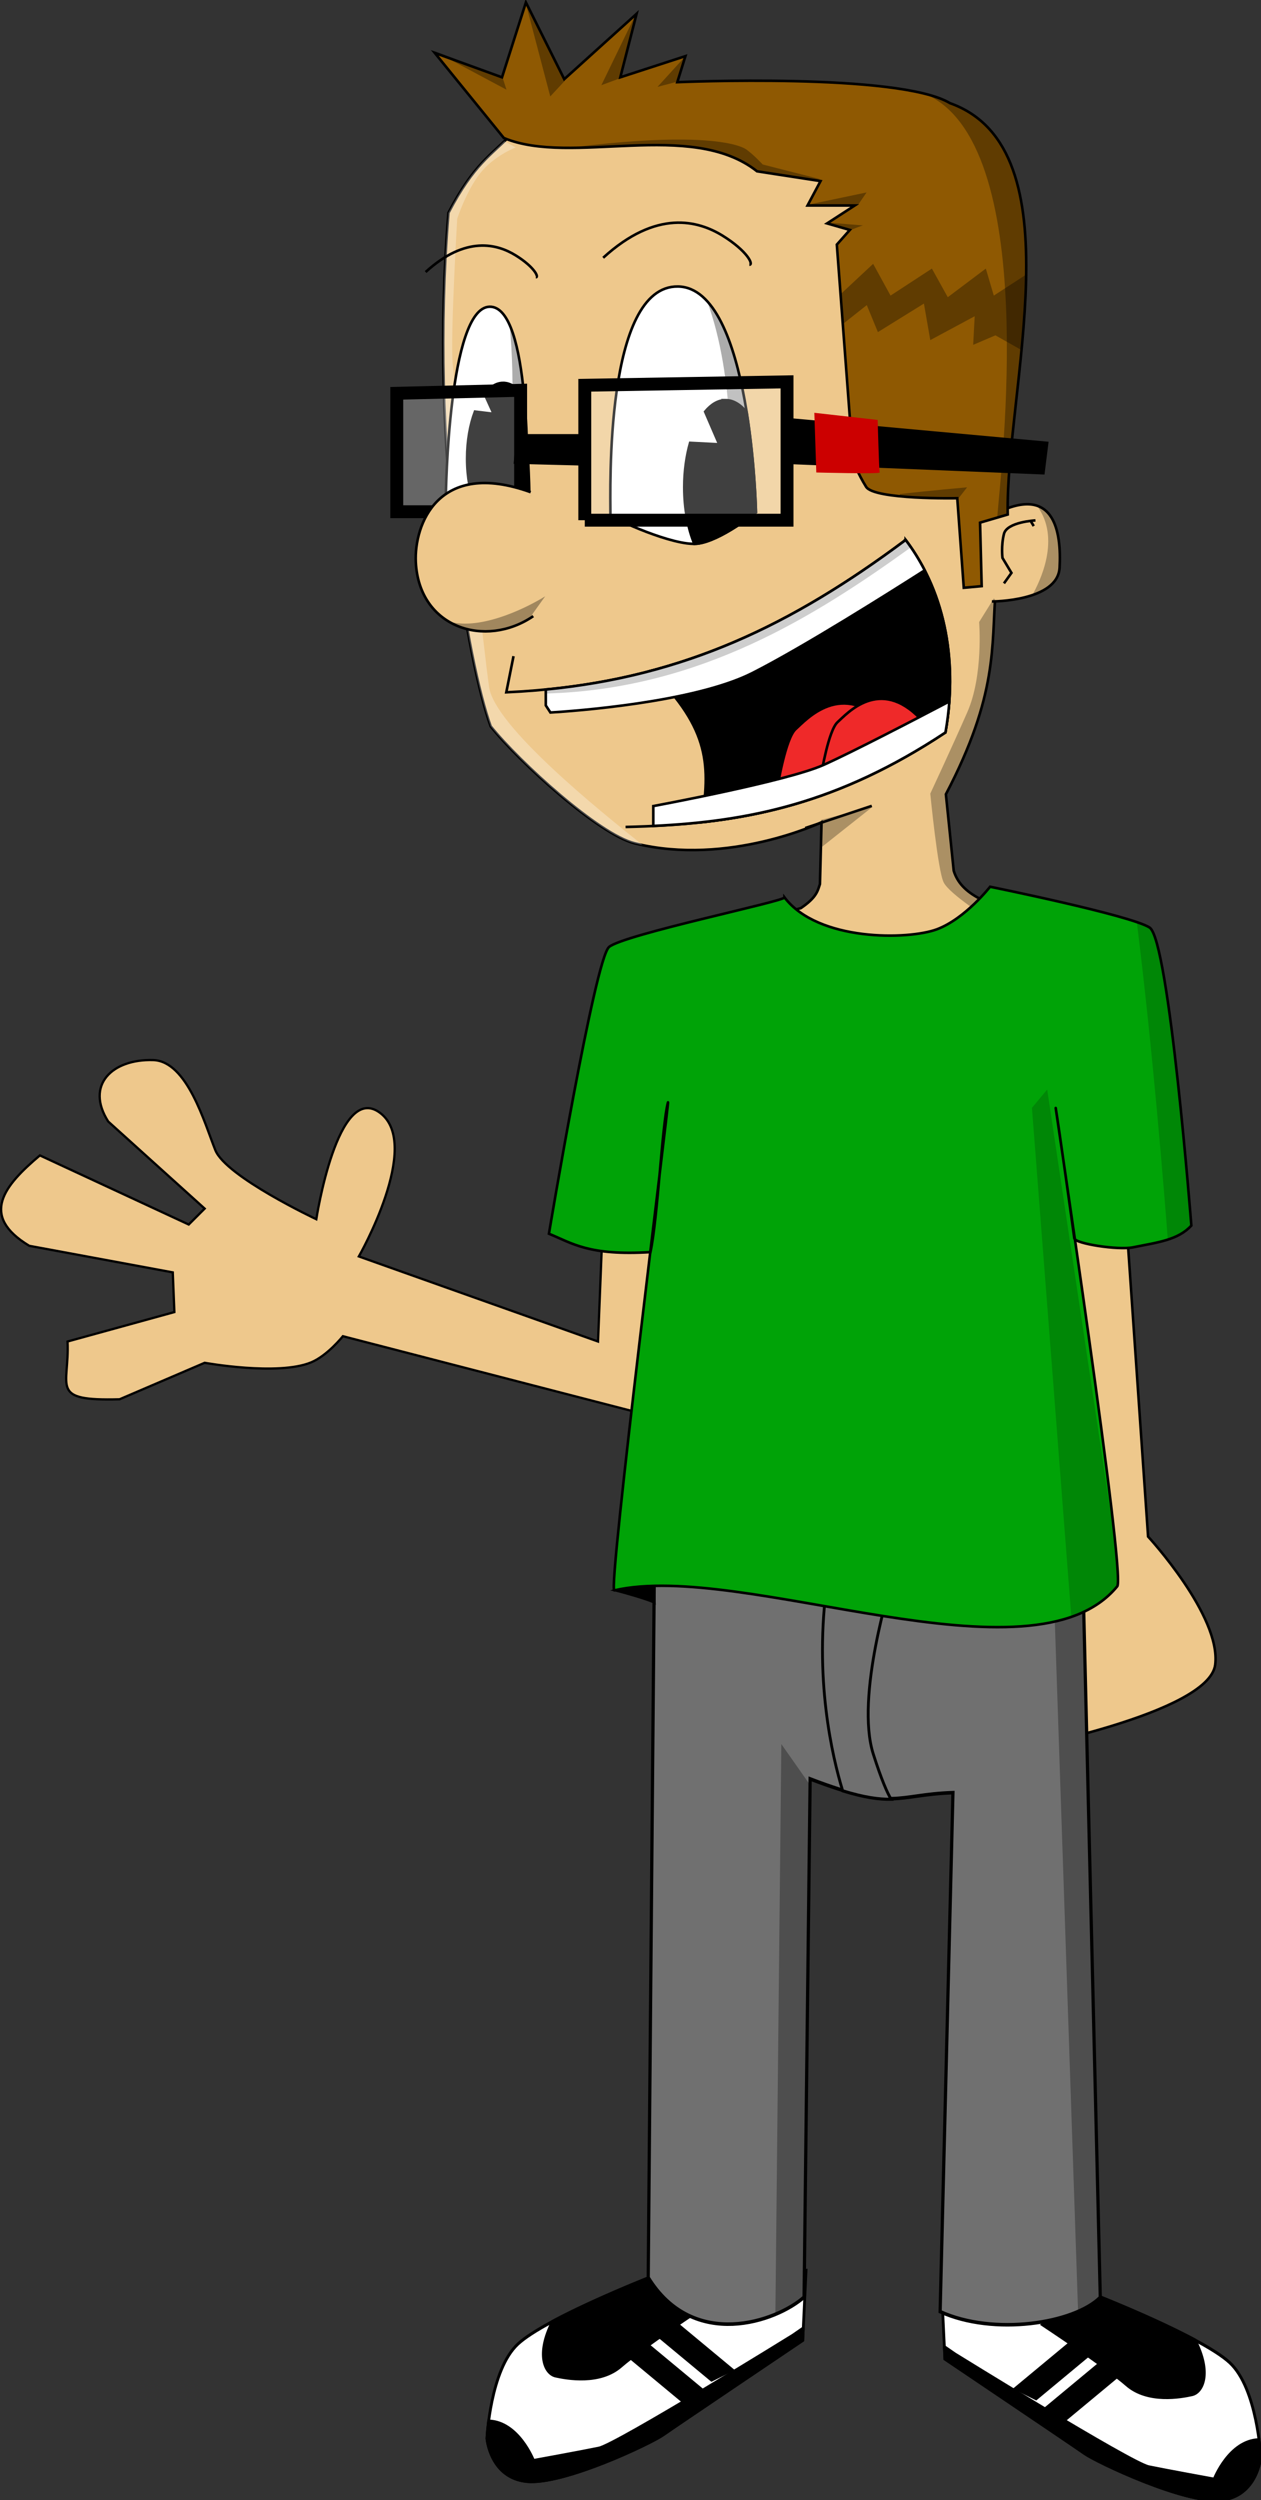 <?xml version="1.0" encoding="UTF-8" standalone="no"?>
<!-- Created with Inkscape (http://www.inkscape.org/) -->

<svg
   xmlns:dc="http://purl.org/dc/elements/1.1/"
   xmlns:cc="http://creativecommons.org/ns#"
   xmlns:rdf="http://www.w3.org/1999/02/22-rdf-syntax-ns#"
   xmlns:svg="http://www.w3.org/2000/svg"
   xmlns="http://www.w3.org/2000/svg"
   xmlns:xlink="http://www.w3.org/1999/xlink"
   xmlns:sodipodi="http://sodipodi.sourceforge.net/DTD/sodipodi-0.dtd"
   xmlns:inkscape="http://www.inkscape.org/namespaces/inkscape"
   width="151.353"
   height="300"
   id="svg2"
   sodipodi:version="0.32"
   inkscape:version="0.47 r22583"
   version="1.0"
   sodipodi:docname="dgm02.svg"
   inkscape:output_extension="org.inkscape.output.svg.inkscape"
   inkscape:export-filename="/home/danigm/Documents/dgm10-800.png"
   inkscape:export-xdpi="180"
   inkscape:export-ydpi="180">
  <rect width="100%" height="100%" fill="#333333" stroke="none"/>
  <defs
     id="defs4">
    <linearGradient
       inkscape:collect="always"
       id="linearGradient3573">
      <stop
         style="stop-color:#73d216;stop-opacity:1;"
         offset="0"
         id="stop3575" />
      <stop
         style="stop-color:#4e9a06;stop-opacity:1"
         offset="1"
         id="stop3577" />
    </linearGradient>
    <inkscape:perspective
       sodipodi:type="inkscape:persp3d"
       inkscape:vp_x="0 : 526.18109 : 1"
       inkscape:vp_y="0 : 1000 : 0"
       inkscape:vp_z="744.09448 : 526.18109 : 1"
       inkscape:persp3d-origin="372.04724 : 350.78739 : 1"
       id="perspective10" />
    <linearGradient
       inkscape:collect="always"
       xlink:href="#linearGradient3573"
       id="linearGradient3579"
       x1="-40.976"
       y1="-7.805"
       x2="-27.317"
       y2="409.756"
       gradientUnits="userSpaceOnUse" />
  </defs>
  <sodipodi:namedview
     id="base"
     pagecolor="#ffffff"
     bordercolor="#666666"
     borderopacity="1.0"
     inkscape:pageopacity="0.0"
     inkscape:pageshadow="2"
     inkscape:zoom="1.2166667"
     inkscape:cx="75.676468"
     inkscape:cy="150"
     inkscape:document-units="px"
     inkscape:current-layer="g3232"
     showgrid="false"
     borderlayer="true"
     inkscape:window-width="1024"
     inkscape:window-height="575"
     inkscape:window-x="0"
     inkscape:window-y="25"
     inkscape:window-maximized="1" />
  <g
     inkscape:label="Capa 1"
     inkscape:groupmode="layer"
     id="layer1"
     transform="translate(105.079,-648.641)">
    <g
       id="g3232"
       transform="matrix(1.026,0,0,1.026,-57.329,5.67)">
      <path
         style="fill:#eec88c;fill-opacity:1;stroke:#000000;stroke-width:0.267;stroke-opacity:1"
         d="m 24.042,768.026 -0.622,15.545 -27.982,-9.949 c 0,0 7.462,-13.058 2.487,-16.789 -4.975,-3.731 -7.462,12.436 -7.462,12.436 0,0 -10.571,-4.974 -11.815,-8.084 -1.244,-3.109 -3.285,-10.408 -7.265,-10.529 -4.784,-0.145 -7.985,2.906 -5.265,7.182 l 11.286,10.187 -1.865,1.865 -17.411,-8.084 c -4.181,3.524 -7.098,7.047 -1.244,10.571 l 16.789,3.109 0.187,4.643 -12.498,3.441 c 0.246,5.362 -2.22,6.973 6.083,6.757 l 9.959,-4.269 c 0,0 8.558,1.549 12.436,-0.042 1.918,-0.787 3.731,-3.067 3.731,-3.067 l 36.065,9.327 2.487,-23.629 -8.084,-0.622 z"
         id="path3901"
         sodipodi:nodetypes="cccscssccccccccccscccc" />
      <path
         id="path3717"
         d="m 84.912,764.984 2.855,41.399 c 0,0 8.565,9.279 7.852,14.989 -0.714,5.71 -23.555,9.993 -23.555,9.993 l 0,-69.95 12.848,3.569 z"
         style="fill:#eec88c;fill-opacity:1;stroke:#000000;stroke-width:0.296;stroke-miterlimit:4;stroke-opacity:1;stroke-dasharray:none" />
      <g
         id="g3738"
         transform="matrix(0.337,0,0,0.373,-36.016,595.143)">
        <g
           transform="matrix(-1,0,0,1,544.215,5.848)"
           id="g3684">
          <path
             transform="matrix(0.975,0,0,0.975,55.881,-5.527)"
             id="path3686"
             d="m 142.541,824.554 c 0,0 -37.607,13.327 -47.469,21.611 -9.862,8.284 -11.046,30.376 -11.046,30.376 0,0 1.183,12.624 14.202,13.807 13.018,1.183 44.183,-12.229 48.522,-14.991 4.339,-2.761 49.705,-30.376 49.705,-30.376 l 1.183,-22.486 -55.097,2.058 z"
             style="fill:#ffffff;fill-opacity:1;stroke:#000000;stroke-width:1;stroke-miterlimit:4;stroke-opacity:1;stroke-dasharray:none" />
          <path
             id="path3688"
             transform="matrix(0.975,0,0,0.975,55.881,-5.527)"
             d="m 150.344,824.281 -7.812,0.281 c 0,0 -20.43,7.215 -35.125,14.344 -6.026,10.697 -2.675,16.784 1.062,17.531 3.945,0.789 15.786,2.761 23.281,-3.156 7.495,-5.917 30,-19.344 30,-19.344 l -11.406,-9.656 z"
             style="fill:#000000;fill-opacity:1;stroke:#000000;stroke-width:1;stroke-miterlimit:4;stroke-opacity:1;stroke-dasharray:none" />
          <path
             id="path3690"
             transform="matrix(0.975,0,0,0.975,55.881,-5.527)"
             d="m 196.656,841.062 -3.75,2.344 c 0,0 -62.719,35.098 -69.031,36.281 -6.312,1.183 -23.281,3.969 -23.281,3.969 0,0 -5.321,-12.418 -15.969,-12.688 -0.481,3.318 -0.594,5.562 -0.594,5.562 0,0 1.169,12.629 14.188,13.812 13.018,1.183 44.192,-12.239 48.531,-15 4.339,-2.761 49.719,-30.375 49.719,-30.375 l 0.188,-3.906 z"
             style="fill:#000000;fill-opacity:1;stroke:#000000;stroke-width:1;stroke-miterlimit:4;stroke-opacity:1;stroke-dasharray:none" />
          <path
             id="path3692"
             d="m 187.56,823.785 20.143,15.107 7.194,-3.237 -24.459,-18.345 -1.079,6.475 -1.798,0 z"
             style="fill:#000000;fill-opacity:1;stroke:#000000;stroke-width:0.912;stroke-miterlimit:4;stroke-opacity:1;stroke-dasharray:none" />
          <path
             style="fill:#000000;fill-opacity:1;stroke:#000000;stroke-width:0.912;stroke-miterlimit:4;stroke-opacity:1;stroke-dasharray:none"
             d="m 195.635,815.71 20.143,15.107 7.194,-3.237 -24.459,-18.345 -1.079,6.475 -1.798,0 z"
             id="path3694" />
        </g>
        <g
           id="g3677">
          <path
             style="fill:#ffffff;fill-opacity:1;stroke:#000000;stroke-width:1;stroke-miterlimit:4;stroke-opacity:1;stroke-dasharray:none"
             d="m 142.541,824.554 c 0,0 -37.607,13.327 -47.469,21.611 -9.862,8.284 -11.046,30.376 -11.046,30.376 0,0 1.183,12.624 14.202,13.807 13.018,1.183 44.183,-12.229 48.522,-14.991 4.339,-2.761 49.705,-30.376 49.705,-30.376 l 1.183,-22.486 -55.097,2.058 z"
             id="path3661"
             transform="matrix(0.975,0,0,0.975,55.881,-5.527)" />
          <path
             style="fill:#000000;fill-opacity:1;stroke:#000000;stroke-width:1;stroke-miterlimit:4;stroke-opacity:1;stroke-dasharray:none"
             d="m 150.344,824.281 -7.812,0.281 c 0,0 -20.43,7.215 -35.125,14.344 -6.026,10.697 -2.675,16.784 1.062,17.531 3.945,0.789 15.786,2.761 23.281,-3.156 7.495,-5.917 30,-19.344 30,-19.344 l -11.406,-9.656 z"
             transform="matrix(0.975,0,0,0.975,55.881,-5.527)"
             id="path3668" />
          <path
             style="fill:#000000;fill-opacity:1;stroke:#000000;stroke-width:1;stroke-miterlimit:4;stroke-opacity:1;stroke-dasharray:none"
             d="m 196.656,841.062 -3.75,2.344 c 0,0 -62.719,35.098 -69.031,36.281 -6.312,1.183 -23.281,3.969 -23.281,3.969 0,0 -5.321,-12.418 -15.969,-12.688 -0.481,3.318 -0.594,5.562 -0.594,5.562 0,0 1.169,12.629 14.188,13.812 13.018,1.183 44.192,-12.239 48.531,-15 4.339,-2.761 49.719,-30.375 49.719,-30.375 l 0.188,-3.906 z"
             transform="matrix(0.975,0,0,0.975,55.881,-5.527)"
             id="path3663" />
          <path
             style="fill:#000000;fill-opacity:1;stroke:#000000;stroke-width:0.912;stroke-miterlimit:4;stroke-opacity:1;stroke-dasharray:none"
             d="m 187.56,823.785 20.143,15.107 7.194,-3.237 -24.459,-18.345 -1.079,6.475 -1.798,0 z"
             id="path3673" />
          <path
             id="path3675"
             d="m 195.635,815.71 20.143,15.107 7.194,-3.237 -24.459,-18.345 -1.079,6.475 -1.798,0 z"
             style="fill:#000000;fill-opacity:1;stroke:#000000;stroke-width:0.912;stroke-miterlimit:4;stroke-opacity:1;stroke-dasharray:none" />
        </g>
        <path
           sodipodi:nodetypes="ccccccccc"
           id="path2887"
           d="m 196.366,529.527 -2.578,269.1 c 15.724,23.116 44.568,13.803 54.106,6.165 l 2.103,-162.483 c 29.32,10.153 29.529,4.937 49.577,4.31 l -4.455,162.725 c 18.61,7.673 46.541,3.726 55.597,-4.484 L 343.468,533.35 196.366,529.527 z"
           style="fill:#707070;fill-opacity:1;stroke:#000000;stroke-width:1.116;stroke-opacity:1" />
        <path
           transform="matrix(0.975,0,0,0.975,55.881,-5.527)"
           id="path3698"
           d="m 205.219,600.844 c -4.899,31.027 1.779,56.542 5.469,67.438 7.713,2.137 12.816,2.778 17.25,2.719 -1.378,-2.051 -3.412,-6.194 -6.344,-14.5 -6.549,-18.556 6.531,-55.656 6.531,-55.656 l -22.906,0 z"
           style="fill:#707070;fill-opacity:1;stroke:#000000;stroke-width:1;stroke-miterlimit:4;stroke-opacity:1;stroke-dasharray:none" />
        <path
           transform="matrix(0.975,0,0,0.975,55.881,-5.527)"
           id="path3708"
           d="m 296.344,601.75 -10.375,5.656 L 294.5,836 c 3.315,-1.3 6.05,-2.854 7.969,-4.594 L 296.344,601.75 z"
           style="fill:#000000;fill-opacity:0.303;stroke:none" />
        <path
           transform="matrix(0.975,0,0,0.975,55.881,-5.527)"
           id="path3703"
           d="m 188.844,653.25 -2.125,183.625 c 4.289,-1.612 7.883,-3.642 10.281,-5.562 L 199.125,666.469 188.844,653.25 z"
           style="fill:#000000;fill-opacity:0.303;stroke:none" />
      </g>
      <path
         style="fill:#000000;fill-opacity:1;stroke:#000000;stroke-width:0.309;stroke-opacity:1"
         d="m 25.406,812.64 c 3.952,1.054 4.61,1.449 4.61,1.449 l -0.132,-3.161 -4.479,1.712 z"
         id="path3713" />
      <path
         sodipodi:nodetypes="cccscccccccccccccc"
         id="path3155"
         d="m 13.197,642.468 c -2.287,2.378 -4.278,3.347 -7.274,9.092 -2.277,27.468 2.316,52.847 4.937,60.062 3.334,4.159 12.634,12.642 16.854,13.686 10.97,2.714 21.852,-2.463 21.852,-2.463 l -0.185,7.225 c -0.266,0.801 -0.384,1.559 -2.232,2.812 l -19.893,5.757 10.208,8.282 38.837,-4.093 8.783,-6.007 -16.817,-4.932 c -1.449,-0.751 -2.713,-1.689 -3.235,-3.368 l -0.918,-8.95 c 6.107,-11.643 5.328,-17.367 5.803,-23.606 L 66.051,658.615 52.214,647.932 c -11.154,-8.612 -25.243,-6.46 -39.017,-5.464 z"
         style="fill:#eec88c;fill-opacity:1;stroke:#000000;stroke-width:0.302;stroke-miterlimit:4;stroke-opacity:1;stroke-dasharray:none" />
      <path
         style="fill:#ffffff;fill-opacity:0.282;stroke:none"
         d="m 12.464,643.189 c -1.997,1.914 -3.871,3.248 -6.544,8.373 -2.277,27.468 2.32,52.842 4.941,60.056 3.334,4.159 12.63,12.648 16.85,13.692 0.315,0.078 0.629,0.142 0.943,0.207 -5.064,-4.021 -17.293,-13.889 -17.973,-18.463 -0.582,-3.917 -3.978,-34.685 -4.262,-37.812 -0.284,-3.127 0.528,-16.983 0.528,-16.983 0,0 1.004,-3.113 2.612,-5.224 1.608,-2.111 4.224,-3.112 4.224,-3.112 l -1.32,-0.736 z"
         id="path3334"
         sodipodi:nodetypes="cccscsscscc" />
      <path
         style="fill:#ffffff;fill-opacity:1;stroke:#000000;stroke-width:0.302;stroke-miterlimit:4;stroke-opacity:1;stroke-dasharray:none"
         d="m 15.164,684.921 c 0,-2.429 0.386,-22.499 -4.435,-22.371 -4.82,0.128 -5.11,22.116 -5.11,22.116 0,0 2.314,2.812 3.856,3.068 1.543,0.256 5.495,-2.429 5.688,-2.812 z"
         id="path3167"
         sodipodi:nodetypes="cscsc" />
      <path
         style="fill:#000000;fill-opacity:0.327;stroke:none"
         d="m 13.077,664.698 c 0.686,6.711 0.211,15.557 -0.321,21.905 1.233,-0.697 2.306,-1.483 2.405,-1.678 0,-1.931 0.24,-15.011 -2.084,-20.226 z"
         id="path3305" />
      <path
         id="path3171"
         d="m 12.32,671.457 c 0.812,0 1.572,0.489 2.215,1.325 0.742,5.509 0.842,11.127 0.851,11.676 -1.174,-0.8 -2.684,-1.303 -4.614,-1.287 -0.737,0.006 -1.537,0.084 -2.399,0.252 -0.174,-0.967 -0.271,-2.01 -0.271,-3.105 0,-2.082 0.346,-3.991 0.919,-5.504 l 2.186,0.261 -1.064,-2.341 c 0.635,-0.804 1.382,-1.277 2.177,-1.277 z"
         style="fill:#000000;fill-opacity:1;stroke:#000000;stroke-width:0.302;stroke-miterlimit:4;stroke-opacity:1;stroke-dasharray:none" />
      <path
         style="fill:#ffffff;fill-opacity:0.252;stroke:#000000;stroke-width:1.509;stroke-miterlimit:4;stroke-opacity:1;stroke-dasharray:none"
         d="m -0.124,686.525 14.49,0 0,-14.202 -14.49,0.351 0,13.851 z"
         id="path3224"
         sodipodi:nodetypes="ccccc" />
      <path
         sodipodi:nodetypes="csc"
         id="path3153"
         d="m 15.541,684.241 c -10.873,-3.926 -13.646,3.865 -13.438,8.174 0.368,7.697 8.142,10.146 13.74,6.323"
         style="fill:#eec88c;fill-opacity:1;stroke:#000000;stroke-width:0.302;stroke-miterlimit:4;stroke-opacity:1;stroke-dasharray:none" />
      <path
         id="path3157"
         d="m 68.665,687.436 c 8.335,-5.001 8.96,1.667 8.752,5.626 -0.208,3.959 -7.918,3.959 -7.918,3.959"
         style="fill:#eec88c;fill-opacity:1;stroke:#000000;stroke-width:0.302;stroke-miterlimit:4;stroke-opacity:1;stroke-dasharray:none" />
      <path
         id="path3159"
         d="m 74.59,687.539 c 0,0 -3.332,0.175 -3.682,1.578 -0.351,1.403 -0.175,2.806 -0.175,2.806 l 1.052,1.754 -0.877,1.227"
         style="fill:#eec88c;fill-opacity:1;stroke:#000000;stroke-width:0.302;stroke-miterlimit:4;stroke-opacity:1;stroke-dasharray:none" />
      <path
         id="path3161"
         d="m 74.06,687.659 0.331,0.544"
         style="fill:#eec88c;fill-opacity:1;stroke:#000000;stroke-width:0.302;stroke-miterlimit:4;stroke-opacity:1;stroke-dasharray:none" />
      <path
         sodipodi:nodetypes="cccccccccccccccsccccccccc"
         id="path3163"
         d="m 12.398,642.813 -8.08,-9.952 7.87,2.86 2.794,-8.763 4.487,8.98 8.462,-7.647 -1.904,7.427 7.617,-2.476 -0.952,3.047 c 0,0 25.915,-1.141 31.899,2.453 15.028,5.339 6.459,33.863 6.758,48.108 l -3.237,0.952 0.19,7.427 -2.095,0.19 -0.762,-10.474 c 0,0 -9.712,0.19 -10.664,-1.333 -0.952,-1.523 -1.523,-3.047 -1.523,-3.047 l -1.903,-25.282 1.523,-1.714 -2.666,-0.762 3.237,-2.095 -5.522,0 1.523,-2.856 -7.427,-1.143 C 34.24,640.573 20.335,646.148 12.398,642.813 z"
         style="fill:#8f5902;fill-opacity:1;stroke:#000000;stroke-width:0.302;stroke-miterlimit:4;stroke-opacity:1;stroke-dasharray:none" />
      <path
         style="fill:#000000;fill-opacity:0.327;stroke:none"
         d="m 55.604,657.532 -3.819,3.564 0.264,3.489 2.81,-2.225 1.301,3.159 5.384,-3.338 0.745,4.272 5.196,-2.791 -0.179,3.347 2.603,-1.113 3.055,1.726 c 0.28,-2.94 0.493,-5.892 0.537,-8.741 l -0.066,-0.047 -3.715,2.414 -0.934,-3.159 -4.451,3.347 -1.858,-3.347 -4.837,3.159 -2.037,-3.715 z"
         id="path3276" />
      <path
         sodipodi:nodetypes="cscsc"
         id="path3165"
         d="m 24.872,686.905 c 0,-2.901 -0.688,-26.872 7.911,-26.72 8.599,0.153 9.115,26.414 9.115,26.414 0,0 -4.127,3.359 -6.879,3.664 -2.752,0.305 -9.802,-2.901 -10.146,-3.359 z"
         style="fill:#ffffff;fill-opacity:1;stroke:#000000;stroke-width:0.302;stroke-miterlimit:4;stroke-opacity:1;stroke-dasharray:none" />
      <path
         style="fill:#000000;fill-opacity:0.327;stroke:none"
         d="m 36.179,661.898 c 3.318,8.973 2.923,20.96 2.442,26.949 1.786,-1.034 3.272,-2.244 3.272,-2.244 0,0 -0.366,-18.86 -5.714,-24.705 z"
         id="path3300" />
      <path
         style="fill:#000000;fill-opacity:1;stroke:#000000;stroke-width:0.302;stroke-miterlimit:4;stroke-opacity:1;stroke-dasharray:none"
         d="m 38.348,673.474 c -0.878,0 -1.691,0.492 -2.402,1.35 l 1.649,3.819 -3.405,-0.174 c -0.43,1.52 -0.685,3.293 -0.685,5.189 0,2.532 0.444,4.844 1.177,6.626 0.117,-0.002 0.232,-0.008 0.338,-0.019 2.752,-0.305 6.877,-3.665 6.877,-3.665 0,0 -0.116,-5.643 -1.09,-11.709 -0.722,-0.897 -1.561,-1.418 -2.46,-1.418 z"
         id="path3169" />
      <path
         id="path3191"
         d="m 24.022,656.825 c 6.243,-5.7 11.129,-4.343 13.98,-2.579 2.85,1.764 3.665,3.393 3.122,3.393"
         style="fill:none;stroke:#000000;stroke-width:0.302;stroke-miterlimit:4;stroke-opacity:1;stroke-dasharray:none" />
      <path
         style="fill:none;stroke:#000000;stroke-width:0.302;stroke-miterlimit:4;stroke-opacity:1;stroke-dasharray:none"
         d="m 3.251,658.492 c 4.707,-4.297 8.39,-3.274 10.539,-1.944 2.149,1.33 2.763,2.558 2.353,2.558"
         id="path3193" />
      <path
         sodipodi:nodetypes="ccccc"
         id="path3195"
         d="m 13.534,703.416 -0.846,4.228 c 18.55,-0.848 32.051,-6.864 46.724,-17.82 4.868,6.471 6.035,14.693 4.651,22.516 -13.768,9.124 -25.098,10.758 -37.421,11.054"
         style="fill:none;stroke:#000000;stroke-width:0.302;stroke-miterlimit:4;stroke-opacity:1;stroke-dasharray:none" />
      <path
         id="path3197"
         d="m 59.41,689.828 c -9.826,7.337 -19.124,12.457 -29.767,15.294 7.014,6.962 6.846,11.16 5.92,17.723 9.094,-0.997 18.103,-3.616 28.499,-10.506 1.384,-7.823 0.215,-16.04 -4.653,-22.511 z"
         style="fill:#000000;fill-opacity:1;stroke:#000000;stroke-width:0.302;stroke-miterlimit:4;stroke-opacity:1;stroke-dasharray:none" />
      <path
         style="fill:#ef2929;fill-opacity:1;stroke:#000000;stroke-width:0.302;stroke-miterlimit:4;stroke-opacity:1;stroke-dasharray:none"
         d="m 57.247,711.549 c -5.289,-5.554 -9.521,-0.661 -10.711,0.397 -1.19,1.058 -2.116,6.744 -2.116,6.744 l 11.637,-4.232 1.19,-2.909 z"
         id="path3216" />
      <path
         id="path3204"
         d="m 59.41,689.828 c -13.426,10.024 -25.872,15.912 -42.101,17.49 l 0,1.857 0.542,0.832 c 2.616,-0.159 16.819,-1.158 23.662,-4.634 5.944,-3.019 16,-9.364 20.122,-11.996 -0.632,-1.229 -1.373,-2.417 -2.225,-3.55 z"
         style="fill:#ffffff;fill-opacity:1;stroke:#000000;stroke-width:0.302;stroke-miterlimit:4;stroke-opacity:1;stroke-dasharray:none" />
      <path
         id="path3214"
         d="m 61.158,710.764 c -4.792,-5.032 -8.626,-0.599 -9.705,0.359 -1.078,0.958 -1.917,6.11 -1.917,6.11 l 10.543,-3.834 1.078,-2.636 z"
         style="fill:#ef2929;fill-opacity:1;stroke:#000000;stroke-width:0.302;stroke-miterlimit:4;stroke-opacity:1;stroke-dasharray:none" />
      <path
         id="path3209"
         d="m 64.518,708.712 c -3.485,1.83 -11.408,5.957 -14.743,7.439 -4.313,1.917 -19.89,4.798 -19.89,4.798 l 0,2.322 c 11.1,-0.529 21.626,-2.613 34.178,-10.932 0.213,-1.203 0.367,-2.413 0.455,-3.628 z"
         style="fill:#ffffff;fill-opacity:1;stroke:#000000;stroke-width:0.302;stroke-miterlimit:4;stroke-opacity:1;stroke-dasharray:none" />
      <path
         id="path3218"
         d="m 47.667,723.518 7.777,-2.592"
         style="fill:#ef2929;fill-opacity:1;stroke:#000000;stroke-width:0.302;stroke-miterlimit:4;stroke-opacity:1;stroke-dasharray:none" />
      <path
         style="fill:#000000;fill-opacity:0.282;stroke:none"
         d="m 69.729,696.655 -1.726,2.772 c 0,0 0.517,6.226 -1.386,10.552 -1.903,4.326 -4.328,9.514 -4.328,9.514 0,10e-6 0.873,8.998 1.565,10.382 0.692,1.384 5.356,4.328 5.356,4.328 l 1.075,-1.716 -2.018,-0.594 c -1.449,-0.751 -2.712,-1.688 -3.234,-3.366 l -0.915,-8.958 c 5.826,-11.109 5.382,-16.824 5.743,-22.744 l -0.132,-0.17 z"
         id="path3322" />
      <path
         id="path3220"
         d="m 45.231,731.629 c 3.94,5.184 14.514,4.976 17.832,3.732 3.318,-1.244 6.221,-4.976 6.221,-4.976 0,0 16.381,3.318 18.661,4.769 2.281,1.451 4.884,34.854 4.884,34.854 -1.552,1.7 -3.908,1.96 -6.831,2.548 -1.724,0.347 -6.777,-0.424 -6.86,-1.056 -0.187,-1.428 -1.798,-12.957 -2.176,-15.242 -0.253,-1.533 8.234,54.685 7.198,55.948 -9.906,12.079 -43.766,-3.023 -58.83,0.469 -0.818,0.19 6.499,-57.877 6.274,-57.069 -0.68,2.436 -1.194,13.546 -2.052,17.508 -7.227,0.444 -9.158,-1.041 -11.875,-2.15 0,0 5.367,-32.078 7.026,-33.529 1.659,-1.451 20.735,-5.391 20.528,-5.806 z"
         style="fill:#00a307;fill-opacity:1;stroke:#000000;stroke-width:0.302;stroke-miterlimit:4;stroke-opacity:1;stroke-dasharray:none"
         sodipodi:nodetypes="cscscssssssccsc" />
      <path
         sodipodi:nodetypes="ccccc"
         id="path3222"
         d="m 21.871,687.516 23.661,0 0,-16.182 -23.661,0.4 0,15.783 z"
         style="fill:#ffffff;fill-opacity:0.252;stroke:#000000;stroke-width:1.509;stroke-miterlimit:4;stroke-opacity:1;stroke-dasharray:none" />
      <path
         sodipodi:nodetypes="ccccc"
         id="path3226"
         d="m 14.545,678.201 7.102,0 0.138,2.177 -7.416,-0.19 0.177,-1.987 z"
         style="fill:#000000;fill-opacity:1;stroke:#000000;stroke-width:1.509;stroke-miterlimit:4;stroke-opacity:1;stroke-dasharray:none" />
      <path
         sodipodi:nodetypes="ccccc"
         id="path3228"
         d="m 46.077,676.354 29.206,2.668 -0.296,2.372 -29.054,-1.186 0.145,-3.854 z"
         style="fill:#000000;fill-opacity:1;stroke:#000000;stroke-width:1.509;stroke-miterlimit:4;stroke-opacity:1;stroke-dasharray:none" />
      <path
         id="path3230"
         d="m 48.724,674.954 0.231,6.982 c 0,0 7.475,0.197 7.409,0 -0.066,-0.197 -0.231,-6.146 -0.231,-6.146 l -7.409,-0.836 z"
         style="fill:#cc0000;fill-opacity:1;stroke:none" />
      <path
         style="fill:#000000;fill-opacity:0.327;stroke:none"
         d="m 14.876,626.724 2.956,11.232 1.708,-1.839 -4.663,-9.392 z"
         id="path3263"
         sodipodi:nodetypes="cccc" />
      <path
         style="fill:#000000;fill-opacity:0.327;stroke:none"
         d="m 4.104,632.57 8.145,3.153 0.46,1.445 -8.604,-4.598 z"
         id="path3265" />
      <path
         style="fill:#000000;fill-opacity:0.327;stroke:none"
         d="m 28.078,627.841 -4.269,8.801 2.299,-0.854 1.97,-7.947 z"
         id="path3267" />
      <path
         style="fill:#000000;fill-opacity:0.327;stroke:none"
         d="m 33.727,633.161 -3.35,3.678 2.496,-0.657 0.854,-3.021 z"
         id="path3269" />
      <path
         style="fill:#000000;fill-opacity:0.327;stroke:none"
         d="m 61.563,637.617 c 13.682,5.549 9.005,43.822 8.553,49.599 l 1.235,-0.368 c -0.299,-14.244 8.267,-42.77 -6.761,-48.109 -0.737,-0.442 -1.771,-0.812 -3.027,-1.122 z"
         id="path3271"
         sodipodi:nodetypes="ccccc" />
      <path
         style="fill:#000000;fill-opacity:0.327;stroke:none"
         d="m 48.109,650.594 c 0.149,-0.037 6.727,-1.412 6.727,-1.412 l -0.966,1.412 -5.761,0 z"
         id="path3281" />
      <path
         style="fill:#000000;fill-opacity:0.327;stroke:none"
         d="m 50.302,652.712 c 0,0 4.274,0.334 4.125,0.334 -0.149,0 -1.412,0.52 -1.412,0.52 l -2.713,-0.855 z"
         id="path3283" />
      <path
         style="fill:#000000;fill-opacity:0.327;stroke:none"
         d="m 33.388,643.001 c -2.986,-0.031 -7.084,0.189 -12.664,0.868 l 0.575,0.094 c 7.19,-0.159 15.395,-1.452 20.726,2.753 l 6.619,1.018 0.811,-0.094 -6.77,-1.726 c 0,0 -1.02,-1.105 -1.886,-1.735 -0.541,-0.394 -2.435,-1.127 -7.412,-1.179 z"
         id="path3285" />
      <path
         style="fill:#000000;fill-opacity:0.327;stroke:none"
         d="m 66.598,683.67 c 0,0 -4.488,0.393 -7.883,0.792 l 0.057,0.264 c 3.041,0.294 6.676,0.217 6.676,0.217 l 0.009,0.189 1.141,-1.462 z"
         id="path3290" />
      <path
         style="fill:#000000;fill-opacity:0.327;stroke:none"
         d="m 17.243,696.411 c -1.842,1.156 -6.989,3.812 -10.777,3.072 l -0.16,0.075 c 2.684,1.418 6.197,1.27 9.175,-0.594 l 0.349,-0.585 1.413,-1.969 z"
         id="path3295"
         sodipodi:nodetypes="cccccc" />
      <path
         style="fill:#000000;fill-opacity:0.192;stroke:none"
         d="m 59.413,689.828 c -13.426,10.024 -25.874,15.913 -42.103,17.492 l 0.13,0.464 c 17.989,-0.524 31.505,-9.138 42.585,-17.097 -0.199,-0.29 -0.4,-0.575 -0.613,-0.858 z"
         id="path3312"
         sodipodi:nodetypes="ccccc" />
      <path
         style="fill:#000000;fill-opacity:0.282;stroke:none"
         d="m 74.755,685.811 c 2.87,3.799 0.341,8.927 -0.537,10.467 1.647,-0.554 3.107,-1.519 3.197,-3.215 0.138,-2.617 -0.082,-6.42 -2.659,-7.251 z"
         id="path3317" />
      <path
         style="fill:#000000;fill-opacity:0.282;stroke:none"
         d="m 49.502,722.567 -0.129,3.346 6.178,-4.891 -6.049,1.544 z"
         id="path3327" />
      <path
         style="fill:#000000;fill-opacity:0.172;stroke:none"
         d="m 75.965,754.1 -1.784,2.141 4.61,59.54 c 2.171,-0.752 4.003,-1.909 5.372,-3.578 0.171,-0.208 0.081,-1.925 -0.183,-4.61 l -8.015,-53.492 z"
         id="path3756" />
      <path
         style="fill:#000000;fill-opacity:0.172;stroke:none"
         d="m 86.45,734.52 c 1.894,15.152 3.228,31.907 3.627,37.134 1.084,-0.348 2.007,-0.836 2.749,-1.649 0,0 -2.6,-33.397 -4.88,-34.848 -0.29,-0.185 -0.812,-0.402 -1.495,-0.637 z"
         id="path3761" />
    </g>
  </g>
</svg>
